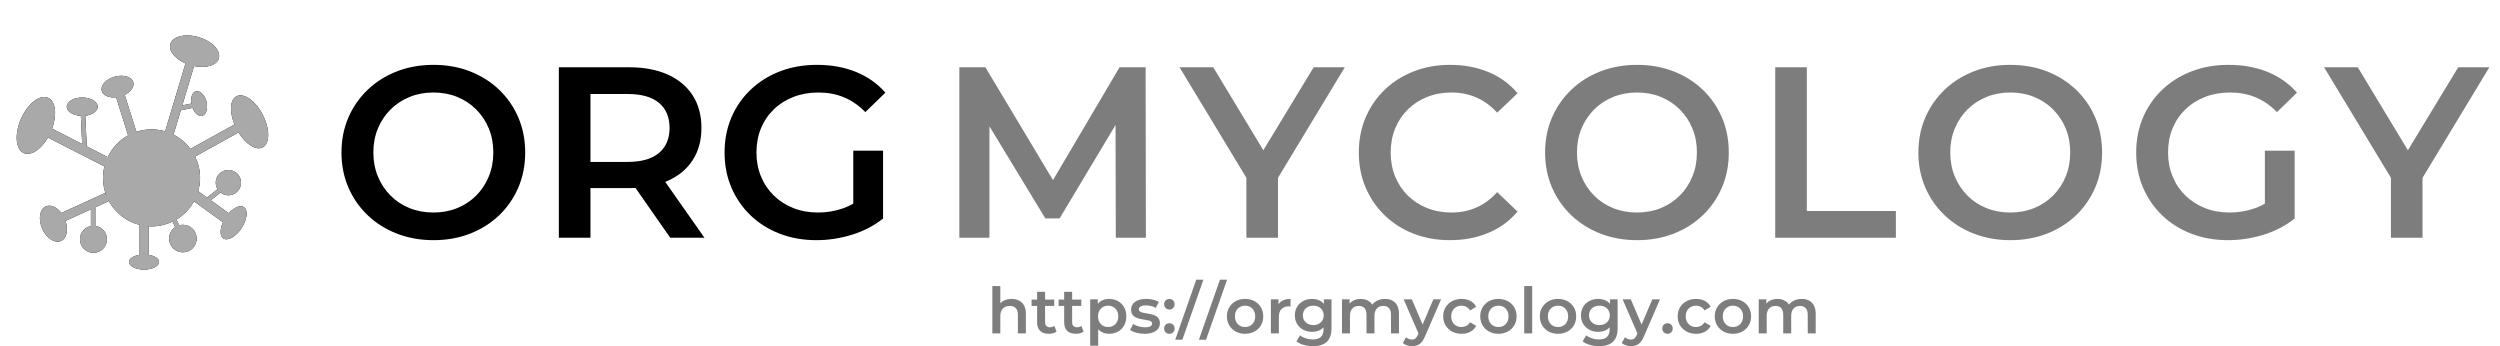 <?xml version="1.0" encoding="utf-8"?>
<svg x="186.071pt" y="19.517pt" width="431.13pt" height="59.698pt" viewBox="186.071 19.517 431.13 59.698" xmlns="http://www.w3.org/2000/svg" xmlns:xlink="http://www.w3.org/1999/xlink">
  <clipPath id="2">
    <use xlink:href="#1"/>
    <path id="1" d="M186.071,21.233 C186.071,21.233,235.906,21.233,235.906,21.233 C235.906,21.233,235.906,71.069,235.906,71.069 C235.906,71.069,186.071,71.069,186.071,71.069 C186.071,71.069,186.071,21.233,186.071,21.233 z"/>
  </clipPath>
  <g id="3" style="clip-path:url(#2);">
    <title>Clipping Group</title>
    <defs>
      <title>Path 1</title>
      <g id="4">
        <defs>
          <path id="5" d="M231.406,39.359 C230.166,36.924,228.135,35.468,226.868,36.112 C225.723,36.692,225.608,38.791,226.508,40.984 C223.974,42.388,221.44,43.792,218.906,45.195 C218.139,44.169,217.146,43.324,215.994,42.738 C216.414,41.336,216.835,39.934,217.255,38.532 C217.925,38.395,218.596,38.259,219.266,38.123 C219.628,39.051,220.319,39.645,220.932,39.491 C221.52,39.343,221.842,38.553,221.76,37.613 C221.77,37.611,221.781,37.609,221.791,37.607 C221.739,37.355,221.687,37.102,221.635,36.85 C221.625,36.852,221.616,36.853,221.606,36.855 C221.275,35.798,220.528,35.092,219.866,35.257 C219.229,35.417,218.904,36.332,219.067,37.373 C218.546,37.48,218.025,37.586,217.504,37.693 C218.182,35.432,218.86,33.172,219.539,30.912 C221.6,31.337,223.442,30.805,223.804,29.593 C224.203,28.257,222.657,26.616,220.35,25.929 C218.045,25.24,215.853,25.763,215.454,27.099 C215.106,28.263,216.239,29.661,218.063,30.455 C216.892,34.359,215.72,38.263,214.549,42.166 C213.804,41.948,213.019,41.826,212.203,41.826 C211.29,41.826,210.414,41.976,209.593,42.246 C208.923,40.122,208.252,37.998,207.582,35.875 C208.633,35.353,209.27,34.483,209.056,33.708 C208.795,32.758,207.366,32.322,205.867,32.735 C204.368,33.147,203.365,34.253,203.626,35.203 C203.846,35.999,204.886,36.426,206.098,36.303 C206.788,38.49,207.478,40.676,208.168,42.863 C206.636,43.708,205.403,45.022,204.65,46.609 C203.444,45.992,202.237,45.375,201.031,44.758 C200.949,42.999,200.866,41.24,200.784,39.482 C202.005,39.334,202.923,38.691,202.923,37.921 C202.923,37.041,201.728,36.328,200.252,36.328 C198.779,36.328,197.584,37.041,197.584,37.921 C197.584,38.75,198.652,39.425,200.011,39.498 C200.087,41.115,200.163,42.733,200.239,44.351 C198.511,43.467,196.783,42.583,195.055,41.699 C195.945,39.264,195.668,36.949,194.35,36.373 C192.931,35.752,190.846,37.383,189.692,40.017 C188.537,42.651,188.751,45.291,190.171,45.914 C191.405,46.455,193.145,45.287,194.337,43.237 C197.583,44.898,200.829,46.559,204.076,48.22 C203.922,48.853,203.833,49.511,203.833,50.192 C203.833,51.343,204.066,52.439,204.485,53.436 C204.388,53.223,204.291,53.011,204.195,52.799 C201.679,53.949,199.163,55.099,196.647,56.249 C195.878,55.24,194.819,54.74,193.986,55.102 C192.911,55.569,192.623,57.286,193.342,58.935 C194.06,60.582,195.514,61.54,196.589,61.071 C197.582,60.639,197.891,59.139,197.367,57.613 C198.827,56.946,200.287,56.279,201.747,55.612 C201.747,56.575,201.747,57.538,201.747,58.501 C200.671,58.705,199.857,59.65,199.857,60.785 C199.857,62.071,200.899,63.113,202.185,63.113 C203.472,63.113,204.514,62.071,204.514,60.785 C204.514,59.648,203.7,58.705,202.623,58.501 C202.623,57.404,202.623,56.308,202.623,55.211 C203.361,54.874,204.098,54.538,204.835,54.201 C204.729,53.968,204.622,53.735,204.516,53.502 C205.534,55.861,207.607,57.65,210.142,58.295 C210.142,60.014,210.142,61.734,210.142,63.454 C209.087,63.621,208.316,64.112,208.316,64.7 C208.316,65.422,209.48,66.01,210.913,66.01 C212.347,66.01,213.509,65.422,213.509,64.7 C213.509,64.112,212.738,63.621,211.683,63.454 C211.683,61.814,211.683,60.174,211.683,58.534 C211.866,58.544,212.036,58.56,212.209,58.56 C213.507,58.56,214.732,58.256,215.83,57.727 C215.978,58.048,216.127,58.37,216.276,58.692 C215.647,59.118,215.234,59.839,215.234,60.656 C215.234,61.968,216.299,63.031,217.609,63.031 C218.921,63.031,219.984,61.968,219.984,60.656 C219.984,59.344,218.921,58.281,217.609,58.281 C217.391,58.281,217.183,58.32,216.98,58.377 C216.824,58.038,216.668,57.699,216.511,57.361 C217.769,56.603,218.814,55.531,219.529,54.244 C221.193,55.445,222.858,56.646,224.522,57.847 C223.971,59.074,223.965,60.228,224.594,60.637 C225.363,61.137,226.773,60.327,227.746,58.832 C228.717,57.337,228.885,55.719,228.116,55.219 C227.485,54.81,226.426,55.289,225.529,56.296 C224.494,55.549,223.459,54.802,222.424,54.055 C222.984,53.609,223.545,53.163,224.106,52.718 C224.477,53.012,224.943,53.197,225.455,53.197 C226.662,53.197,227.637,52.219,227.637,51.014 C227.637,49.809,226.66,48.832,225.455,48.832 C224.25,48.832,223.272,49.809,223.272,51.014 C223.272,51.427,223.393,51.81,223.594,52.139 C222.987,52.622,222.38,53.105,221.773,53.588 C221.265,53.221,220.757,52.855,220.249,52.488 C220.457,51.758,220.574,50.991,220.574,50.195 C220.574,48.873,220.259,47.627,219.712,46.515 C222.208,45.132,224.704,43.748,227.201,42.365 C228.447,44.388,230.214,45.523,231.357,44.941 C232.624,44.296,232.644,41.797,231.406,39.359 z"/>
        </defs>
        <use xlink:href="#5" style="fill:#000000;fill-opacity:1;fill-rule:evenodd;opacity:1;stroke:none;"/>
      </g>
    </defs>
    <use xlink:href="#4"/>
  </g>
  <clipPath id="7">
    <use xlink:href="#6"/>
    <path id="6" d="M186.071,21.233 C186.071,21.233,235.906,21.233,235.906,21.233 C235.906,21.233,235.906,71.069,235.906,71.069 C235.906,71.069,186.071,71.069,186.071,71.069 C186.071,71.069,186.071,21.233,186.071,21.233 z"/>
  </clipPath>
  <g id="8" style="clip-path:url(#7);">
    <defs>
      <g id="9">
        <defs>
          <path id="10" d="M231.406,39.359 C230.166,36.924,228.135,35.468,226.868,36.112 C225.723,36.692,225.608,38.791,226.508,40.984 C223.974,42.388,221.44,43.792,218.906,45.195 C218.139,44.169,217.146,43.324,215.994,42.738 C216.414,41.336,216.835,39.934,217.255,38.532 C217.925,38.395,218.596,38.259,219.266,38.123 C219.628,39.051,220.319,39.645,220.932,39.491 C221.52,39.343,221.842,38.553,221.76,37.613 C221.77,37.611,221.781,37.609,221.791,37.607 C221.739,37.355,221.687,37.102,221.635,36.85 C221.625,36.852,221.616,36.853,221.606,36.855 C221.275,35.798,220.528,35.092,219.866,35.257 C219.229,35.417,218.904,36.332,219.067,37.373 C218.546,37.48,218.025,37.586,217.504,37.693 C218.182,35.432,218.86,33.172,219.539,30.912 C221.6,31.337,223.442,30.805,223.804,29.593 C224.203,28.257,222.657,26.616,220.35,25.929 C218.045,25.24,215.853,25.763,215.454,27.099 C215.106,28.263,216.239,29.661,218.063,30.455 C216.892,34.359,215.72,38.263,214.549,42.166 C213.804,41.948,213.019,41.826,212.203,41.826 C211.29,41.826,210.414,41.976,209.593,42.246 C208.923,40.122,208.252,37.998,207.582,35.875 C208.633,35.353,209.27,34.483,209.056,33.708 C208.795,32.758,207.366,32.322,205.867,32.735 C204.368,33.147,203.365,34.253,203.626,35.203 C203.846,35.999,204.886,36.426,206.098,36.303 C206.788,38.49,207.478,40.676,208.168,42.863 C206.636,43.708,205.403,45.022,204.65,46.609 C203.444,45.992,202.237,45.375,201.031,44.758 C200.949,42.999,200.866,41.24,200.784,39.482 C202.005,39.334,202.923,38.691,202.923,37.921 C202.923,37.041,201.728,36.328,200.252,36.328 C198.779,36.328,197.584,37.041,197.584,37.921 C197.584,38.75,198.652,39.425,200.011,39.498 C200.087,41.115,200.163,42.733,200.239,44.351 C198.511,43.467,196.783,42.583,195.055,41.699 C195.945,39.264,195.668,36.949,194.35,36.373 C192.931,35.752,190.846,37.383,189.692,40.017 C188.537,42.651,188.751,45.291,190.171,45.914 C191.405,46.455,193.145,45.287,194.337,43.237 C197.583,44.898,200.829,46.559,204.076,48.22 C203.922,48.853,203.833,49.511,203.833,50.192 C203.833,51.343,204.066,52.439,204.485,53.436 C204.388,53.223,204.291,53.011,204.195,52.799 C201.679,53.949,199.163,55.099,196.647,56.249 C195.878,55.24,194.819,54.74,193.986,55.102 C192.911,55.569,192.623,57.286,193.342,58.935 C194.06,60.582,195.514,61.54,196.589,61.071 C197.582,60.639,197.891,59.139,197.367,57.613 C198.827,56.946,200.287,56.279,201.747,55.612 C201.747,56.575,201.747,57.538,201.747,58.501 C200.671,58.705,199.857,59.65,199.857,60.785 C199.857,62.071,200.899,63.113,202.185,63.113 C203.472,63.113,204.514,62.071,204.514,60.785 C204.514,59.648,203.7,58.705,202.623,58.501 C202.623,57.404,202.623,56.308,202.623,55.211 C203.361,54.874,204.098,54.538,204.835,54.201 C204.729,53.968,204.622,53.735,204.516,53.502 C205.534,55.861,207.607,57.65,210.142,58.295 C210.142,60.014,210.142,61.734,210.142,63.454 C209.087,63.621,208.316,64.112,208.316,64.7 C208.316,65.422,209.48,66.01,210.913,66.01 C212.347,66.01,213.509,65.422,213.509,64.7 C213.509,64.112,212.738,63.621,211.683,63.454 C211.683,61.814,211.683,60.174,211.683,58.534 C211.866,58.544,212.036,58.56,212.209,58.56 C213.507,58.56,214.732,58.256,215.83,57.727 C215.978,58.048,216.127,58.37,216.276,58.692 C215.647,59.118,215.234,59.839,215.234,60.656 C215.234,61.968,216.299,63.031,217.609,63.031 C218.921,63.031,219.984,61.968,219.984,60.656 C219.984,59.344,218.921,58.281,217.609,58.281 C217.391,58.281,217.183,58.32,216.98,58.377 C216.824,58.038,216.668,57.699,216.511,57.361 C217.769,56.603,218.814,55.531,219.529,54.244 C221.193,55.445,222.858,56.646,224.522,57.847 C223.971,59.074,223.965,60.228,224.594,60.637 C225.363,61.137,226.773,60.327,227.746,58.832 C228.717,57.337,228.885,55.719,228.116,55.219 C227.485,54.81,226.426,55.289,225.529,56.296 C224.494,55.549,223.459,54.802,222.424,54.055 C222.984,53.609,223.545,53.163,224.106,52.718 C224.477,53.012,224.943,53.197,225.455,53.197 C226.662,53.197,227.637,52.219,227.637,51.014 C227.637,49.809,226.66,48.832,225.455,48.832 C224.25,48.832,223.272,49.809,223.272,51.014 C223.272,51.427,223.393,51.81,223.594,52.139 C222.987,52.622,222.38,53.105,221.773,53.588 C221.265,53.221,220.757,52.855,220.249,52.488 C220.457,51.758,220.574,50.991,220.574,50.195 C220.574,48.873,220.259,47.627,219.712,46.515 C222.208,45.132,224.704,43.748,227.201,42.365 C228.447,44.388,230.214,45.523,231.357,44.941 C232.624,44.296,232.644,41.797,231.406,39.359 z"/>
        </defs>
        <use xlink:href="#10" style="fill:#a9a9a9;fill-opacity:1;fill-rule:nonzero;opacity:1;stroke:none;"/>
      </g>
    </defs>
    <use xlink:href="#9"/>
  </g>
  <g id="11">
    <title>Group</title>
    <defs>
      <title>Text</title>
      <g id="12">
        <defs>
          <path id="13" d="M260.829,60.934 C258.55,60.934,256.442,60.556,254.504,59.8 C252.567,59.044,250.886,57.985,249.463,56.623 C248.04,55.261,246.933,53.664,246.144,51.83 C245.355,49.997,244.96,47.992,244.96,45.815 C244.96,43.638,245.355,41.634,246.144,39.803 C246.933,37.972,248.041,36.374,249.468,35.008 C250.894,33.642,252.572,32.583,254.501,31.83 C256.43,31.078,258.536,30.701,260.819,30.701 C263.105,30.701,265.208,31.076,267.129,31.824 C269.049,32.572,270.72,33.625,272.141,34.983 C273.562,36.341,274.667,37.94,275.457,39.779 C276.246,41.618,276.641,43.632,276.641,45.819 C276.641,48.006,276.246,50.019,275.457,51.858 C274.667,53.697,273.562,55.296,272.141,56.653 C270.72,58.011,269.049,59.063,267.129,59.811 C265.208,60.559,263.108,60.934,260.829,60.934 z M260.818,56.166 C262.303,56.166,263.671,55.911,264.922,55.401 C266.173,54.891,267.263,54.17,268.192,53.239 C269.122,52.307,269.846,51.212,270.365,49.954 C270.883,48.695,271.143,47.313,271.143,45.806 C271.143,44.3,270.885,42.922,270.368,41.673 C269.852,40.424,269.129,39.333,268.199,38.401 C267.268,37.468,266.177,36.747,264.925,36.236 C263.672,35.725,262.304,35.469,260.819,35.469 C259.334,35.469,257.962,35.725,256.704,36.237 C255.446,36.748,254.35,37.471,253.415,38.405 C252.48,39.339,251.754,40.432,251.235,41.683 C250.717,42.934,250.458,44.308,250.458,45.806 C250.458,47.303,250.717,48.681,251.234,49.939 C251.751,51.198,252.476,52.297,253.409,53.237 C254.342,54.176,255.439,54.899,256.699,55.406 C257.96,55.913,259.333,56.166,260.818,56.166 z M282.447,60.517 C282.447,60.517,282.447,31.117,282.447,31.117 C282.447,31.117,294.516,31.117,294.516,31.117 C297.114,31.117,299.347,31.535,301.215,32.37 C303.083,33.205,304.52,34.407,305.527,35.975 C306.533,37.544,307.036,39.414,307.036,41.584 C307.036,43.73,306.533,45.579,305.527,47.132 C304.52,48.685,303.083,49.877,301.215,50.708 C299.347,51.54,297.114,51.955,294.516,51.955 C294.516,51.955,285.462,51.955,285.462,51.955 C285.462,51.955,287.897,49.49,287.897,49.49 C287.897,49.49,287.897,60.517,287.897,60.517 C287.897,60.517,282.447,60.517,282.447,60.517 z M301.654,60.517 C301.654,60.517,294.211,49.844,294.211,49.844 C294.211,49.844,300.066,49.844,300.066,49.844 C300.066,49.844,307.557,60.517,307.557,60.517 C307.557,60.517,301.654,60.517,301.654,60.517 z M287.897,50.071 C287.897,50.071,285.462,47.441,285.462,47.441 C285.462,47.441,294.289,47.441,294.289,47.441 C296.684,47.441,298.492,46.926,299.711,45.896 C300.93,44.865,301.539,43.428,301.539,41.584 C301.539,39.715,300.93,38.272,299.711,37.254 C298.492,36.236,296.684,35.726,294.289,35.726 C294.289,35.726,285.462,35.726,285.462,35.726 C285.462,35.726,287.897,33.061,287.897,33.061 C287.897,33.061,287.897,50.071,287.897,50.071 z M326.862,60.934 C324.58,60.934,322.474,60.563,320.545,59.821 C318.616,59.079,316.941,58.028,315.52,56.668 C314.098,55.308,312.994,53.709,312.206,51.869 C311.419,50.03,311.025,48.012,311.025,45.818 C311.025,43.623,311.419,41.605,312.206,39.766 C312.994,37.926,314.105,36.327,315.541,34.967 C316.976,33.607,318.66,32.556,320.592,31.814 C322.525,31.072,324.648,30.701,326.962,30.701 C329.436,30.701,331.673,31.106,333.674,31.916 C335.676,32.725,337.37,33.918,338.757,35.494 C338.757,35.494,335.303,38.849,335.303,38.849 C334.16,37.688,332.921,36.834,331.587,36.288 C330.253,35.742,328.794,35.469,327.21,35.469 C325.655,35.469,324.223,35.722,322.914,36.229 C321.605,36.736,320.473,37.451,319.515,38.375 C318.558,39.3,317.82,40.392,317.301,41.654 C316.782,42.916,316.523,44.304,316.523,45.818 C316.523,47.3,316.782,48.673,317.301,49.936 C317.82,51.2,318.558,52.3,319.515,53.236 C320.473,54.172,321.598,54.895,322.89,55.403 C324.183,55.912,325.605,56.166,327.157,56.166 C328.619,56.166,330.027,55.934,331.384,55.471 C332.74,55.008,334.033,54.229,335.261,53.134 C335.261,53.134,338.356,57.196,338.356,57.196 C336.832,58.424,335.056,59.354,333.028,59.986 C331,60.618,328.945,60.934,326.862,60.934 z M333.219,56.484 C333.219,56.484,333.219,45.495,333.219,45.495 C333.219,45.495,338.356,45.495,338.356,45.495 C338.356,45.495,338.356,57.196,338.356,57.196 C338.356,57.196,333.219,56.484,333.219,56.484 z"/>
        </defs>
        <use xlink:href="#13" style="fill:#000000;fill-opacity:1;fill-rule:nonzero;opacity:1;stroke:none;"/>
      </g>
    </defs>
    <use xlink:href="#12"/>
    <defs>
      <title>Text</title>
      <g id="14">
        <defs>
          <path id="15" d="M351.511,60.517 C351.511,60.517,351.511,31.117,351.511,31.117 C351.511,31.117,356.002,31.117,356.002,31.117 C356.002,31.117,368.859,52.579,368.859,52.579 C368.859,52.579,366.477,52.579,366.477,52.579 C366.477,52.579,379.144,31.117,379.144,31.117 C379.144,31.117,383.635,31.117,383.635,31.117 C383.635,31.117,383.683,60.517,383.683,60.517 C383.683,60.517,378.492,60.517,378.492,60.517 C378.492,60.517,378.445,39.24,378.445,39.24 C378.445,39.24,379.544,39.24,379.544,39.24 C379.544,39.24,368.806,57.176,368.806,57.176 C368.806,57.176,366.34,57.176,366.34,57.176 C366.34,57.176,355.449,39.24,355.449,39.24 C355.449,39.24,356.701,39.24,356.701,39.24 C356.701,39.24,356.701,60.517,356.701,60.517 C356.701,60.517,351.511,60.517,351.511,60.517 z M401.01,60.517 C401.01,60.517,401.01,48.903,401.01,48.903 C401.01,48.903,402.254,52.229,402.254,52.229 C402.254,52.229,389.483,31.117,389.483,31.117 C389.483,31.117,395.296,31.117,395.296,31.117 C395.296,31.117,405.57,48.13,405.57,48.13 C405.57,48.13,402.296,48.13,402.296,48.13 C402.296,48.13,412.617,31.117,412.617,31.117 C412.617,31.117,417.987,31.117,417.987,31.117 C417.987,31.117,405.227,52.229,405.227,52.229 C405.227,52.229,406.461,48.903,406.461,48.903 C406.461,48.903,406.461,60.517,406.461,60.517 C406.461,60.517,401.01,60.517,401.01,60.517 z M436.122,60.934 C433.868,60.934,431.782,60.563,429.866,59.821 C427.949,59.079,426.286,58.028,424.877,56.668 C423.468,55.308,422.37,53.709,421.582,51.869 C420.794,50.03,420.401,48.012,420.401,45.818 C420.401,43.623,420.794,41.605,421.582,39.766 C422.37,37.926,423.474,36.327,424.896,34.967 C426.317,33.607,427.986,32.556,429.902,31.814 C431.819,31.072,433.905,30.701,436.159,30.701 C438.556,30.701,440.751,31.114,442.746,31.939 C444.74,32.764,446.416,33.983,447.775,35.594 C447.775,35.594,444.259,38.949,444.259,38.949 C443.196,37.784,442.005,36.913,440.687,36.335 C439.369,35.758,437.942,35.469,436.407,35.469 C434.883,35.469,433.482,35.722,432.203,36.229 C430.924,36.736,429.813,37.451,428.87,38.375 C427.927,39.3,427.196,40.393,426.677,41.657 C426.158,42.92,425.899,44.307,425.899,45.818 C425.899,47.328,426.158,48.715,426.677,49.978 C427.196,51.242,427.927,52.336,428.87,53.26 C429.813,54.184,430.924,54.899,432.203,55.406 C433.482,55.913,434.883,56.166,436.407,56.166 C437.942,56.166,439.369,55.877,440.687,55.3 C442.005,54.722,443.196,53.839,444.259,52.649 C444.259,52.649,447.775,56.005,447.775,56.005 C446.416,57.612,444.74,58.836,442.746,59.675 C440.751,60.514,438.543,60.934,436.122,60.934 z M468.393,60.934 C466.114,60.934,464.006,60.556,462.068,59.8 C460.131,59.044,458.45,57.985,457.027,56.623 C455.604,55.261,454.497,53.664,453.708,51.83 C452.918,49.997,452.524,47.992,452.524,45.815 C452.524,43.638,452.918,41.634,453.708,39.803 C454.497,37.972,455.605,36.374,457.031,35.008 C458.458,33.642,460.135,32.583,462.065,31.83 C463.994,31.078,466.1,30.701,468.383,30.701 C470.669,30.701,472.772,31.076,474.692,31.824 C476.613,32.572,478.284,33.625,479.705,34.983 C481.126,36.341,482.231,37.94,483.021,39.779 C483.81,41.618,484.205,43.632,484.205,45.819 C484.205,48.006,483.81,50.019,483.021,51.858 C482.231,53.697,481.126,55.296,479.705,56.653 C478.284,58.011,476.613,59.063,474.692,59.811 C472.772,60.559,470.672,60.934,468.393,60.934 z M468.382,56.166 C469.867,56.166,471.235,55.911,472.486,55.401 C473.737,54.891,474.827,54.17,475.756,53.239 C476.686,52.307,477.41,51.212,477.928,49.954 C478.447,48.695,478.707,47.313,478.707,45.806 C478.707,44.3,478.449,42.922,477.932,41.673 C477.416,40.424,476.693,39.333,475.762,38.401 C474.832,37.468,473.741,36.747,472.488,36.236 C471.236,35.725,469.867,35.469,468.383,35.469 C466.898,35.469,465.526,35.725,464.268,36.237 C463.01,36.748,461.914,37.471,460.979,38.405 C460.044,39.339,459.318,40.432,458.799,41.683 C458.281,42.934,458.022,44.308,458.022,45.806 C458.022,47.303,458.28,48.681,458.798,49.939 C459.315,51.198,460.04,52.297,460.973,53.237 C461.906,54.176,463.002,54.899,464.263,55.406 C465.524,55.913,466.897,56.166,468.382,56.166 z M492.211,60.517 C492.211,60.517,492.211,31.117,492.211,31.117 C492.211,31.117,497.661,31.117,497.661,31.117 C497.661,31.117,497.661,55.903,497.661,55.903 C497.661,55.903,513.018,55.903,513.018,55.903 C513.018,55.903,513.018,60.517,513.018,60.517 C513.018,60.517,492.211,60.517,492.211,60.517 z M532.769,60.934 C530.491,60.934,528.382,60.556,526.445,59.8 C524.507,59.044,522.826,57.985,521.403,56.623 C519.98,55.261,518.874,53.664,518.084,51.83 C517.295,49.997,516.9,47.992,516.9,45.815 C516.9,43.638,517.295,41.634,518.084,39.803 C518.874,37.972,519.982,36.374,521.408,35.008 C522.834,33.642,524.512,32.583,526.441,31.83 C528.37,31.078,530.476,30.701,532.759,30.701 C535.045,30.701,537.148,31.076,539.069,31.824 C540.99,32.572,542.66,33.625,544.081,34.983 C545.502,36.341,546.607,37.94,547.397,39.779 C548.186,41.618,548.581,43.632,548.581,45.819 C548.581,48.006,548.186,50.019,547.397,51.858 C546.607,53.697,545.502,55.296,544.081,56.653 C542.66,58.011,540.99,59.063,539.069,59.811 C537.148,60.559,535.048,60.934,532.769,60.934 z M532.758,56.166 C534.243,56.166,535.611,55.911,536.862,55.401 C538.113,54.891,539.203,54.17,540.133,53.239 C541.062,52.307,541.786,51.212,542.305,49.954 C542.824,48.695,543.083,47.313,543.083,45.806 C543.083,44.3,542.825,42.922,542.309,41.673 C541.792,40.424,541.069,39.333,540.139,38.401 C539.208,37.468,538.117,36.747,536.865,36.236 C535.612,35.725,534.244,35.469,532.759,35.469 C531.274,35.469,529.903,35.725,528.645,36.237 C527.387,36.748,526.29,37.471,525.356,38.405 C524.421,39.339,523.694,40.432,523.176,41.683 C522.657,42.934,522.398,44.308,522.398,45.806 C522.398,47.303,522.657,48.681,523.174,49.939 C523.691,51.198,524.417,52.297,525.349,53.237 C526.282,54.176,527.379,54.899,528.64,55.406 C529.901,55.913,531.273,56.166,532.758,56.166 z M570.297,60.934 C568.015,60.934,565.909,60.563,563.98,59.821 C562.051,59.079,560.376,58.028,558.955,56.668 C557.534,55.308,556.429,53.709,555.642,51.869 C554.854,50.03,554.46,48.012,554.46,45.818 C554.46,43.623,554.854,41.605,555.642,39.766 C556.429,37.926,557.541,36.327,558.976,34.967 C560.411,33.607,562.095,32.556,564.028,31.814 C565.96,31.072,568.083,30.701,570.398,30.701 C572.871,30.701,575.108,31.106,577.11,31.916 C579.111,32.725,580.805,33.918,582.192,35.494 C582.192,35.494,578.739,38.849,578.739,38.849 C577.596,37.688,576.357,36.834,575.023,36.288 C573.689,35.742,572.229,35.469,570.645,35.469 C569.09,35.469,567.658,35.722,566.35,36.229 C565.041,36.736,563.908,37.451,562.951,38.375 C561.993,39.3,561.255,40.392,560.736,41.654 C560.218,42.916,559.958,44.304,559.958,45.818 C559.958,47.3,560.218,48.673,560.736,49.936 C561.255,51.2,561.993,52.3,562.951,53.236 C563.908,54.172,565.033,54.895,566.326,55.403 C567.619,55.912,569.041,56.166,570.593,56.166 C572.054,56.166,573.463,55.934,574.819,55.471 C576.176,55.008,577.468,54.229,578.697,53.134 C578.697,53.134,581.791,57.196,581.791,57.196 C580.267,58.424,578.491,59.354,576.464,59.986 C574.436,60.618,572.38,60.934,570.297,60.934 z M576.654,56.484 C576.654,56.484,576.654,45.495,576.654,45.495 C576.654,45.495,581.791,45.495,581.791,45.495 C581.791,45.495,581.791,57.196,581.791,57.196 C581.791,57.196,576.654,56.484,576.654,56.484 z M598.389,60.517 C598.389,60.517,598.389,48.903,598.389,48.903 C598.389,48.903,599.633,52.229,599.633,52.229 C599.633,52.229,586.862,31.117,586.862,31.117 C586.862,31.117,592.676,31.117,592.676,31.117 C592.676,31.117,602.949,48.13,602.949,48.13 C602.949,48.13,599.675,48.13,599.675,48.13 C599.675,48.13,609.996,31.117,609.996,31.117 C609.996,31.117,615.366,31.117,615.366,31.117 C615.366,31.117,602.606,52.229,602.606,52.229 C602.606,52.229,603.84,48.903,603.84,48.903 C603.84,48.903,603.84,60.517,603.84,60.517 C603.84,60.517,598.389,60.517,598.389,60.517 z"/>
        </defs>
        <use xlink:href="#15" style="fill:#000000;fill-opacity:0.509;fill-rule:nonzero;opacity:1;stroke:none;"/>
      </g>
    </defs>
    <use xlink:href="#14"/>
  </g>
  <defs>
    <title>Text</title>
    <g id="16">
      <defs>
        <path id="17" d="M360.531,71.065 C361.006,71.065,361.427,71.157,361.794,71.34 C362.162,71.524,362.452,71.806,362.666,72.186 C362.879,72.566,362.985,73.052,362.985,73.645 C362.985,73.645,362.985,77.01,362.985,77.01 C362.985,77.01,361.61,77.01,361.61,77.01 C361.61,77.01,361.61,73.825,361.61,73.825 C361.61,73.304,361.488,72.915,361.245,72.659 C361.001,72.402,360.657,72.274,360.212,72.274 C359.891,72.274,359.605,72.339,359.357,72.47 C359.109,72.602,358.917,72.797,358.781,73.056 C358.646,73.315,358.578,73.643,358.578,74.039 C358.578,74.039,358.578,77.01,358.578,77.01 C358.578,77.01,357.203,77.01,357.203,77.01 C357.203,77.01,357.203,68.848,357.203,68.848 C357.203,68.848,358.578,68.848,358.578,68.848 C358.578,68.848,358.578,72.724,358.578,72.724 C358.578,72.724,358.281,72.237,358.281,72.237 C358.484,71.859,358.782,71.569,359.175,71.367 C359.568,71.166,360.02,71.065,360.531,71.065 z M366.948,77.081 C366.305,77.081,365.806,76.915,365.453,76.582 C365.099,76.25,364.923,75.759,364.923,75.109 C364.923,75.109,364.923,69.841,364.923,69.841 C364.923,69.841,366.298,69.841,366.298,69.841 C366.298,69.841,366.298,75.077,366.298,75.077 C366.298,75.356,366.369,75.573,366.513,75.726 C366.657,75.88,366.859,75.957,367.121,75.957 C367.423,75.957,367.677,75.876,367.883,75.716 C367.883,75.716,368.276,76.695,368.276,76.695 C368.111,76.825,367.91,76.921,367.675,76.985 C367.439,77.049,367.197,77.081,366.948,77.081 z M363.963,72.276 C363.963,72.276,363.963,71.179,363.963,71.179 C363.963,71.179,367.874,71.179,367.874,71.179 C367.874,71.179,367.874,72.276,367.874,72.276 C367.874,72.276,363.963,72.276,363.963,72.276 z M371.615,77.081 C370.972,77.081,370.473,76.915,370.12,76.582 C369.767,76.25,369.59,75.759,369.59,75.109 C369.59,75.109,369.59,69.841,369.59,69.841 C369.59,69.841,370.965,69.841,370.965,69.841 C370.965,69.841,370.965,75.077,370.965,75.077 C370.965,75.356,371.037,75.573,371.18,75.726 C371.324,75.88,371.527,75.957,371.788,75.957 C372.09,75.957,372.344,75.876,372.55,75.716 C372.55,75.716,372.943,76.695,372.943,76.695 C372.778,76.825,372.578,76.921,372.342,76.985 C372.106,77.049,371.864,77.081,371.615,77.081 z M368.631,72.276 C368.631,72.276,368.631,71.179,368.631,71.179 C368.631,71.179,372.542,71.179,372.542,71.179 C372.542,71.179,372.542,72.276,372.542,72.276 C372.542,72.276,368.631,72.276,368.631,72.276 z M377.336,77.081 C376.854,77.081,376.417,76.973,376.025,76.755 C375.633,76.538,375.322,76.207,375.094,75.761 C374.866,75.316,374.751,74.753,374.751,74.074 C374.751,73.386,374.862,72.821,375.082,72.379 C375.303,71.936,375.609,71.607,376,71.39 C376.392,71.173,376.837,71.065,377.336,71.065 C377.909,71.065,378.419,71.19,378.865,71.439 C379.311,71.689,379.663,72.039,379.921,72.489 C380.179,72.938,380.307,73.467,380.307,74.074 C380.307,74.681,380.179,75.209,379.921,75.659 C379.663,76.109,379.311,76.458,378.865,76.707 C378.419,76.957,377.909,77.081,377.336,77.081 z M374.078,79.144 C374.078,79.144,374.078,71.136,374.078,71.136 C374.078,71.136,375.389,71.136,375.389,71.136 C375.389,71.136,375.389,72.525,375.389,72.525 C375.389,72.525,375.343,74.083,375.343,74.083 C375.343,74.083,375.453,75.642,375.453,75.642 C375.453,75.642,375.453,79.144,375.453,79.144 C375.453,79.144,374.078,79.144,374.078,79.144 z M377.173,75.912 C377.503,75.912,377.799,75.837,378.061,75.689 C378.323,75.54,378.531,75.326,378.686,75.048 C378.841,74.77,378.918,74.445,378.918,74.074 C378.918,73.695,378.841,73.368,378.686,73.093 C378.531,72.818,378.323,72.606,378.061,72.458 C377.799,72.309,377.503,72.234,377.173,72.234 C376.843,72.234,376.547,72.309,376.286,72.458 C376.024,72.606,375.816,72.818,375.661,73.093 C375.506,73.368,375.428,73.695,375.428,74.074 C375.428,74.445,375.506,74.77,375.661,75.048 C375.816,75.326,376.024,75.54,376.286,75.689 C376.547,75.837,376.843,75.912,377.173,75.912 z M383.442,77.081 C382.948,77.081,382.476,77.018,382.025,76.892 C381.574,76.766,381.217,76.612,380.954,76.43 C380.954,76.43,381.483,75.385,381.483,75.385 C381.743,75.553,382.057,75.692,382.425,75.8 C382.793,75.908,383.16,75.962,383.526,75.962 C383.961,75.962,384.275,75.905,384.467,75.789 C384.66,75.674,384.756,75.515,384.756,75.312 C384.756,75.154,384.69,75.032,384.559,74.947 C384.428,74.862,384.255,74.797,384.04,74.753 C383.825,74.709,383.589,74.669,383.33,74.632 C383.072,74.596,382.813,74.547,382.554,74.484 C382.295,74.421,382.058,74.33,381.843,74.211 C381.629,74.092,381.456,73.928,381.325,73.72 C381.194,73.513,381.128,73.24,381.128,72.901 C381.128,72.533,381.234,72.211,381.446,71.934 C381.658,71.658,381.956,71.445,382.341,71.293 C382.726,71.141,383.182,71.065,383.71,71.065 C384.105,71.065,384.505,71.11,384.91,71.2 C385.315,71.29,385.65,71.417,385.914,71.579 C385.914,71.579,385.385,72.624,385.385,72.624 C385.109,72.455,384.829,72.34,384.545,72.278 C384.26,72.215,383.98,72.184,383.705,72.184 C383.287,72.184,382.977,72.245,382.774,72.368 C382.571,72.49,382.469,72.649,382.469,72.844 C382.469,73.015,382.535,73.144,382.666,73.233 C382.797,73.322,382.97,73.391,383.185,73.442 C383.4,73.493,383.636,73.537,383.895,73.573 C384.153,73.609,384.412,73.659,384.67,73.722 C384.929,73.785,385.165,73.875,385.38,73.991 C385.595,74.107,385.768,74.267,385.899,74.472 C386.03,74.676,386.096,74.944,386.096,75.276 C386.096,75.642,385.988,75.96,385.774,76.23 C385.559,76.5,385.254,76.71,384.859,76.858 C384.465,77.007,383.992,77.081,383.442,77.081 z M387.731,72.896 C387.482,72.896,387.269,72.81,387.093,72.637 C386.917,72.465,386.829,72.247,386.829,71.983 C386.829,71.704,386.917,71.482,387.093,71.317 C387.269,71.152,387.482,71.07,387.731,71.07 C387.981,71.07,388.193,71.152,388.369,71.317 C388.545,71.482,388.633,71.704,388.633,71.983 C388.633,72.247,388.545,72.465,388.369,72.637 C388.193,72.81,387.981,72.896,387.731,72.896 z M387.731,77.087 C387.482,77.087,387.269,77.001,387.093,76.828 C386.917,76.656,386.829,76.438,386.829,76.174 C386.829,75.895,386.917,75.673,387.093,75.508 C387.269,75.343,387.482,75.261,387.731,75.261 C387.981,75.261,388.193,75.343,388.369,75.508 C388.545,75.673,388.633,75.895,388.633,76.174 C388.633,76.438,388.545,76.656,388.369,76.828 C388.193,77.001,387.981,77.087,387.731,77.087 z M388.738,78.11 C388.738,78.11,392.368,67.748,392.368,67.748 C392.368,67.748,393.601,67.748,393.601,67.748 C393.601,67.748,389.971,78.11,389.971,78.11 C389.971,78.11,388.738,78.11,388.738,78.11 z M392.821,78.11 C392.821,78.11,396.451,67.748,396.451,67.748 C396.451,67.748,397.684,67.748,397.684,67.748 C397.684,67.748,394.054,78.11,394.054,78.11 C394.054,78.11,392.821,78.11,392.821,78.11 z M400.786,77.081 C400.184,77.081,399.647,76.952,399.175,76.694 C398.704,76.436,398.332,76.08,398.06,75.625 C397.788,75.171,397.652,74.653,397.652,74.071 C397.652,73.482,397.789,72.963,398.062,72.512 C398.335,72.062,398.706,71.708,399.175,71.451 C399.644,71.193,400.181,71.065,400.786,71.065 C401.392,71.065,401.931,71.193,402.404,71.45 C402.877,71.707,403.248,72.06,403.517,72.51 C403.786,72.96,403.92,73.48,403.92,74.071 C403.92,74.655,403.786,75.174,403.518,75.627 C403.25,76.08,402.878,76.436,402.403,76.694 C401.927,76.952,401.389,77.081,400.786,77.081 z M400.786,75.912 C401.123,75.912,401.422,75.837,401.684,75.689 C401.945,75.54,402.152,75.326,402.304,75.048 C402.456,74.769,402.531,74.444,402.531,74.071 C402.531,73.693,402.456,73.367,402.304,73.092 C402.152,72.818,401.945,72.606,401.684,72.458 C401.422,72.309,401.125,72.234,400.791,72.234 C400.458,72.234,400.16,72.309,399.899,72.458 C399.637,72.606,399.429,72.818,399.274,73.092 C399.119,73.367,399.041,73.693,399.041,74.071 C399.041,74.444,399.119,74.769,399.274,75.048 C399.429,75.326,399.637,75.54,399.898,75.689 C400.159,75.837,400.455,75.912,400.786,75.912 z M405.238,77.01 C405.238,77.01,405.238,71.136,405.238,71.136 C405.238,71.136,406.549,71.136,406.549,71.136 C406.549,71.136,406.549,72.75,406.549,72.75 C406.549,72.75,406.394,72.281,406.394,72.281 C406.565,71.882,406.84,71.579,407.221,71.374 C407.602,71.168,408.072,71.065,408.63,71.065 C408.63,71.065,408.63,72.374,408.63,72.374 C408.571,72.366,408.517,72.359,408.468,72.355 C408.419,72.351,408.369,72.349,408.32,72.349 C407.799,72.349,407.384,72.501,407.076,72.803 C406.767,73.106,406.613,73.56,406.613,74.164 C406.613,74.164,406.613,77.01,406.613,77.01 C406.613,77.01,405.238,77.01,405.238,77.01 z M412.517,79.215 C411.974,79.215,411.445,79.145,410.931,79.004 C410.417,78.864,409.992,78.656,409.656,78.381 C409.656,78.381,410.272,77.348,410.272,77.348 C410.532,77.563,410.858,77.735,411.25,77.864 C411.641,77.993,412.04,78.057,412.446,78.057 C413.093,78.057,413.567,77.909,413.867,77.613 C414.166,77.317,414.316,76.871,414.316,76.276 C414.316,76.276,414.316,75.224,414.316,75.224 C414.316,75.224,414.426,73.9,414.426,73.9 C414.426,73.9,414.38,72.567,414.38,72.567 C414.38,72.567,414.38,71.136,414.38,71.136 C414.38,71.136,415.691,71.136,415.691,71.136 C415.691,71.136,415.691,76.117,415.691,76.117 C415.691,77.181,415.42,77.963,414.877,78.464 C414.333,78.965,413.547,79.215,412.517,79.215 z M412.349,76.747 C411.785,76.747,411.279,76.628,410.829,76.389 C410.38,76.151,410.024,75.819,409.762,75.392 C409.501,74.966,409.37,74.469,409.37,73.9 C409.37,73.332,409.501,72.834,409.762,72.408 C410.024,71.982,410.38,71.651,410.829,71.417 C411.279,71.182,411.785,71.065,412.349,71.065 C412.844,71.065,413.29,71.164,413.688,71.363 C414.085,71.562,414.403,71.871,414.641,72.291 C414.879,72.71,414.998,73.247,414.998,73.9 C414.998,74.554,414.879,75.09,414.641,75.51 C414.403,75.929,414.085,76.24,413.688,76.443 C413.29,76.645,412.844,76.747,412.349,76.747 z M412.549,75.577 C412.9,75.577,413.21,75.506,413.479,75.365 C413.748,75.224,413.959,75.027,414.11,74.775 C414.262,74.523,414.338,74.231,414.338,73.9 C414.338,73.568,414.262,73.276,414.11,73.025 C413.959,72.773,413.748,72.579,413.479,72.441 C413.21,72.303,412.9,72.234,412.549,72.234 C412.205,72.234,411.897,72.303,411.624,72.441 C411.352,72.579,411.139,72.773,410.987,73.025 C410.835,73.276,410.758,73.568,410.758,73.9 C410.758,74.231,410.835,74.523,410.987,74.775 C411.139,75.027,411.352,75.224,411.624,75.365 C411.897,75.506,412.205,75.577,412.549,75.577 z M424.909,71.065 C425.382,71.065,425.801,71.157,426.164,71.34 C426.527,71.524,426.811,71.806,427.017,72.186 C427.223,72.566,427.326,73.052,427.326,73.645 C427.326,73.645,427.326,77.01,427.326,77.01 C427.326,77.01,425.951,77.01,425.951,77.01 C425.951,77.01,425.951,73.825,425.951,73.825 C425.951,73.304,425.836,72.915,425.606,72.659 C425.376,72.402,425.05,72.274,424.628,72.274 C424.329,72.274,424.062,72.339,423.83,72.47 C423.598,72.6,423.418,72.794,423.291,73.051 C423.164,73.308,423.1,73.632,423.1,74.025 C423.1,74.025,423.1,77.01,423.1,77.01 C423.1,77.01,421.725,77.01,421.725,77.01 C421.725,77.01,421.725,73.825,421.725,73.825 C421.725,73.304,421.611,72.915,421.382,72.659 C421.153,72.402,420.826,72.274,420.403,72.274 C420.103,72.274,419.837,72.339,419.605,72.47 C419.373,72.6,419.193,72.794,419.066,73.051 C418.939,73.308,418.875,73.632,418.875,74.025 C418.875,74.025,418.875,77.01,418.875,77.01 C418.875,77.01,417.5,77.01,417.5,77.01 C417.5,77.01,417.5,71.136,417.5,71.136 C417.5,71.136,418.811,71.136,418.811,71.136 C418.811,71.136,418.811,72.701,418.811,72.701 C418.811,72.701,418.577,72.236,418.577,72.236 C418.772,71.858,419.059,71.568,419.437,71.367 C419.815,71.165,420.248,71.065,420.737,71.065 C421.284,71.065,421.761,71.201,422.168,71.472 C422.575,71.744,422.845,72.158,422.978,72.714 C422.978,72.714,422.439,72.526,422.439,72.526 C422.627,72.084,422.942,71.731,423.383,71.464 C423.823,71.198,424.332,71.065,424.909,71.065 z M429.57,79.215 C429.279,79.215,428.991,79.169,428.708,79.076 C428.424,78.984,428.186,78.851,427.994,78.676 C427.994,78.676,428.541,77.671,428.541,77.671 C428.678,77.798,428.835,77.897,429.012,77.969 C429.189,78.04,429.37,78.076,429.555,78.076 C429.8,78.076,430.001,78.014,430.157,77.89 C430.312,77.767,430.455,77.556,430.586,77.258 C430.586,77.258,430.925,76.495,430.925,76.495 C430.925,76.495,431.044,76.33,431.044,76.33 C431.044,76.33,433.256,71.136,433.256,71.136 C433.256,71.136,434.585,71.136,434.585,71.136 C434.585,71.136,431.833,77.485,431.833,77.485 C431.651,77.927,431.447,78.274,431.222,78.528 C430.996,78.782,430.746,78.96,430.474,79.062 C430.201,79.164,429.9,79.215,429.57,79.215 z M430.776,77.218 C430.776,77.218,428.129,71.136,428.129,71.136 C428.129,71.136,429.551,71.136,429.551,71.136 C429.551,71.136,431.709,76.206,431.709,76.206 C431.709,76.206,430.776,77.218,430.776,77.218 z M438.128,77.081 C437.515,77.081,436.968,76.953,436.487,76.695 C436.006,76.438,435.629,76.082,435.357,75.628 C435.085,75.174,434.948,74.656,434.948,74.072 C434.948,73.483,435.085,72.963,435.357,72.513 C435.629,72.063,436.006,71.709,436.487,71.451 C436.968,71.194,437.515,71.065,438.128,71.065 C438.702,71.065,439.207,71.181,439.645,71.413 C440.083,71.646,440.413,71.986,440.637,72.435 C440.637,72.435,439.583,73.055,439.583,73.055 C439.408,72.777,439.193,72.57,438.94,72.436 C438.687,72.302,438.413,72.234,438.117,72.234 C437.78,72.234,437.477,72.309,437.208,72.458 C436.939,72.606,436.726,72.818,436.571,73.092 C436.415,73.367,436.337,73.694,436.337,74.072 C436.337,74.451,436.415,74.778,436.571,75.053 C436.726,75.328,436.939,75.54,437.208,75.689 C437.477,75.837,437.78,75.912,438.117,75.912 C438.413,75.912,438.687,75.846,438.94,75.715 C439.193,75.584,439.408,75.376,439.583,75.091 C439.583,75.091,440.637,75.711,440.637,75.711 C440.413,76.154,440.083,76.493,439.645,76.728 C439.207,76.964,438.702,77.081,438.128,77.081 z M444.474,77.081 C443.871,77.081,443.334,76.952,442.863,76.694 C442.391,76.436,442.02,76.08,441.748,75.625 C441.476,75.171,441.34,74.653,441.34,74.071 C441.34,73.482,441.476,72.963,441.75,72.512 C442.023,72.062,442.394,71.708,442.863,71.451 C443.331,71.193,443.869,71.065,444.474,71.065 C445.079,71.065,445.619,71.193,446.091,71.45 C446.564,71.707,446.935,72.06,447.204,72.51 C447.473,72.96,447.608,73.48,447.608,74.071 C447.608,74.655,447.474,75.174,447.206,75.627 C446.937,76.08,446.566,76.436,446.09,76.694 C445.615,76.952,445.076,77.081,444.474,77.081 z M444.474,75.912 C444.811,75.912,445.11,75.837,445.371,75.689 C445.633,75.54,445.84,75.326,445.991,75.048 C446.143,74.769,446.219,74.444,446.219,74.071 C446.219,73.693,446.143,73.367,445.991,73.092 C445.84,72.818,445.633,72.606,445.371,72.458 C445.11,72.309,444.812,72.234,444.479,72.234 C444.145,72.234,443.848,72.309,443.586,72.458 C443.325,72.606,443.116,72.818,442.961,73.092 C442.806,73.367,442.729,73.693,442.729,74.071 C442.729,74.444,442.806,74.769,442.961,75.048 C443.116,75.326,443.324,75.54,443.586,75.689 C443.847,75.837,444.143,75.912,444.474,75.912 z M448.925,77.01 C448.925,77.01,448.925,68.848,448.925,68.848 C448.925,68.848,450.3,68.848,450.3,68.848 C450.3,68.848,450.3,77.01,450.3,77.01 C450.3,77.01,448.925,77.01,448.925,77.01 z M454.752,77.081 C454.149,77.081,453.612,76.952,453.141,76.694 C452.669,76.436,452.297,76.08,452.026,75.625 C451.754,75.171,451.618,74.653,451.618,74.071 C451.618,73.482,451.754,72.963,452.027,72.512 C452.3,72.062,452.671,71.708,453.14,71.451 C453.609,71.193,454.146,71.065,454.752,71.065 C455.357,71.065,455.896,71.193,456.369,71.45 C456.842,71.707,457.213,72.06,457.482,72.51 C457.751,72.96,457.886,73.48,457.886,74.071 C457.886,74.655,457.752,75.174,457.483,75.627 C457.215,76.08,456.843,76.436,456.368,76.694 C455.893,76.952,455.354,77.081,454.752,77.081 z M454.752,75.912 C455.088,75.912,455.387,75.837,455.649,75.689 C455.911,75.54,456.117,75.326,456.269,75.048 C456.421,74.769,456.497,74.444,456.497,74.071 C456.497,73.693,456.421,73.367,456.269,73.092 C456.117,72.818,455.911,72.606,455.649,72.458 C455.387,72.309,455.09,72.234,454.757,72.234 C454.423,72.234,454.126,72.309,453.864,72.458 C453.603,72.606,453.394,72.818,453.239,73.092 C453.084,73.367,453.006,73.693,453.006,74.071 C453.006,74.444,453.084,74.769,453.239,75.048 C453.394,75.326,453.602,75.54,453.863,75.689 C454.125,75.837,454.421,75.912,454.752,75.912 z M461.859,79.215 C461.316,79.215,460.787,79.145,460.273,79.004 C459.759,78.864,459.334,78.656,458.998,78.381 C458.998,78.381,459.614,77.348,459.614,77.348 C459.874,77.563,460.2,77.735,460.592,77.864 C460.983,77.993,461.382,78.057,461.788,78.057 C462.435,78.057,462.909,77.909,463.209,77.613 C463.508,77.317,463.658,76.871,463.658,76.276 C463.658,76.276,463.658,75.224,463.658,75.224 C463.658,75.224,463.768,73.9,463.768,73.9 C463.768,73.9,463.722,72.567,463.722,72.567 C463.722,72.567,463.722,71.136,463.722,71.136 C463.722,71.136,465.033,71.136,465.033,71.136 C465.033,71.136,465.033,76.117,465.033,76.117 C465.033,77.181,464.762,77.963,464.219,78.464 C463.676,78.965,462.889,79.215,461.859,79.215 z M461.691,76.747 C461.127,76.747,460.621,76.628,460.171,76.389 C459.722,76.151,459.366,75.819,459.104,75.392 C458.843,74.966,458.712,74.469,458.712,73.9 C458.712,73.332,458.843,72.834,459.104,72.408 C459.366,71.982,459.722,71.651,460.171,71.417 C460.621,71.182,461.127,71.065,461.691,71.065 C462.186,71.065,462.632,71.164,463.03,71.363 C463.427,71.562,463.745,71.871,463.983,72.291 C464.221,72.71,464.34,73.247,464.34,73.9 C464.34,74.554,464.221,75.09,463.983,75.51 C463.745,75.929,463.427,76.24,463.03,76.443 C462.632,76.645,462.186,76.747,461.691,76.747 z M461.891,75.577 C462.242,75.577,462.553,75.506,462.821,75.365 C463.09,75.224,463.301,75.027,463.453,74.775 C463.604,74.523,463.68,74.231,463.68,73.9 C463.68,73.568,463.604,73.276,463.453,73.025 C463.301,72.773,463.09,72.579,462.821,72.441 C462.553,72.303,462.242,72.234,461.891,72.234 C461.547,72.234,461.239,72.303,460.966,72.441 C460.694,72.579,460.481,72.773,460.329,73.025 C460.177,73.276,460.1,73.568,460.1,73.9 C460.1,74.231,460.177,74.523,460.329,74.775 C460.481,75.027,460.694,75.224,460.966,75.365 C461.239,75.506,461.547,75.577,461.891,75.577 z M467.329,79.215 C467.037,79.215,466.75,79.169,466.466,79.076 C466.182,78.984,465.944,78.851,465.752,78.676 C465.752,78.676,466.299,77.671,466.299,77.671 C466.437,77.798,466.594,77.897,466.771,77.969 C466.947,78.04,467.128,78.076,467.313,78.076 C467.559,78.076,467.759,78.014,467.915,77.89 C468.071,77.767,468.214,77.556,468.345,77.258 C468.345,77.258,468.684,76.495,468.684,76.495 C468.684,76.495,468.802,76.33,468.802,76.33 C468.802,76.33,471.015,71.136,471.015,71.136 C471.015,71.136,472.344,71.136,472.344,71.136 C472.344,71.136,469.591,77.485,469.591,77.485 C469.41,77.927,469.206,78.274,468.98,78.528 C468.754,78.782,468.505,78.96,468.232,79.062 C467.96,79.164,467.658,79.215,467.329,79.215 z M468.534,77.218 C468.534,77.218,465.888,71.136,465.888,71.136 C465.888,71.136,467.31,71.136,467.31,71.136 C467.31,71.136,469.468,76.206,469.468,76.206 C469.468,76.206,468.534,77.218,468.534,77.218 z M473.64,77.081 C473.389,77.081,473.175,76.996,472.999,76.824 C472.822,76.652,472.734,76.433,472.734,76.169 C472.734,75.897,472.822,75.677,472.999,75.51 C473.175,75.342,473.389,75.259,473.64,75.259 C473.885,75.259,474.096,75.342,474.272,75.51 C474.448,75.677,474.537,75.897,474.537,76.169 C474.537,76.433,474.448,76.652,474.272,76.824 C474.096,76.996,473.885,77.081,473.64,77.081 z M478.57,77.081 C477.957,77.081,477.41,76.953,476.929,76.695 C476.448,76.438,476.071,76.082,475.799,75.628 C475.526,75.174,475.39,74.656,475.39,74.072 C475.39,73.483,475.526,72.963,475.799,72.513 C476.071,72.063,476.448,71.709,476.929,71.451 C477.41,71.194,477.957,71.065,478.57,71.065 C479.143,71.065,479.649,71.181,480.087,71.413 C480.524,71.646,480.855,71.986,481.078,72.435 C481.078,72.435,480.025,73.055,480.025,73.055 C479.849,72.777,479.635,72.57,479.382,72.436 C479.129,72.302,478.854,72.234,478.559,72.234 C478.222,72.234,477.919,72.309,477.65,72.458 C477.38,72.606,477.168,72.818,477.012,73.092 C476.857,73.367,476.779,73.694,476.779,74.072 C476.779,74.451,476.857,74.778,477.012,75.053 C477.168,75.328,477.38,75.54,477.65,75.689 C477.919,75.837,478.222,75.912,478.559,75.912 C478.854,75.912,479.129,75.846,479.382,75.715 C479.635,75.584,479.849,75.376,480.025,75.091 C480.025,75.091,481.078,75.711,481.078,75.711 C480.855,76.154,480.524,76.493,480.087,76.728 C479.649,76.964,479.143,77.081,478.57,77.081 z M484.915,77.081 C484.313,77.081,483.776,76.952,483.304,76.694 C482.833,76.436,482.461,76.08,482.189,75.625 C481.917,75.171,481.781,74.653,481.781,74.071 C481.781,73.482,481.918,72.963,482.191,72.512 C482.464,72.062,482.835,71.708,483.304,71.451 C483.773,71.193,484.31,71.065,484.915,71.065 C485.521,71.065,486.06,71.193,486.533,71.45 C487.006,71.707,487.377,72.06,487.646,72.51 C487.915,72.96,488.05,73.48,488.05,74.071 C488.05,74.655,487.915,75.174,487.647,75.627 C487.379,76.08,487.007,76.436,486.532,76.694 C486.057,76.952,485.518,77.081,484.915,77.081 z M484.915,75.912 C485.252,75.912,485.551,75.837,485.813,75.689 C486.074,75.54,486.281,75.326,486.433,75.048 C486.585,74.769,486.661,74.444,486.661,74.071 C486.661,73.693,486.585,73.367,486.433,73.092 C486.281,72.818,486.074,72.606,485.813,72.458 C485.551,72.309,485.254,72.234,484.92,72.234 C484.587,72.234,484.29,72.309,484.028,72.458 C483.766,72.606,483.558,72.818,483.403,73.092 C483.248,73.367,483.17,73.693,483.17,74.071 C483.17,74.444,483.248,74.769,483.403,75.048 C483.558,75.326,483.766,75.54,484.027,75.689 C484.288,75.837,484.584,75.912,484.915,75.912 z M496.775,71.065 C497.249,71.065,497.668,71.157,498.031,71.34 C498.394,71.524,498.678,71.806,498.884,72.186 C499.09,72.566,499.193,73.052,499.193,73.645 C499.193,73.645,499.193,77.01,499.193,77.01 C499.193,77.01,497.818,77.01,497.818,77.01 C497.818,77.01,497.818,73.825,497.818,73.825 C497.818,73.304,497.703,72.915,497.472,72.659 C497.242,72.402,496.917,72.274,496.495,72.274 C496.195,72.274,495.929,72.339,495.697,72.47 C495.465,72.6,495.285,72.794,495.158,73.051 C495.031,73.308,494.967,73.632,494.967,74.025 C494.967,74.025,494.967,77.01,494.967,77.01 C494.967,77.01,493.592,77.01,493.592,77.01 C493.592,77.01,493.592,73.825,493.592,73.825 C493.592,73.304,493.478,72.915,493.249,72.659 C493.02,72.402,492.693,72.274,492.27,72.274 C491.97,72.274,491.704,72.339,491.472,72.47 C491.239,72.6,491.06,72.794,490.933,73.051 C490.806,73.308,490.742,73.632,490.742,74.025 C490.742,74.025,490.742,77.01,490.742,77.01 C490.742,77.01,489.367,77.01,489.367,77.01 C489.367,77.01,489.367,71.136,489.367,71.136 C489.367,71.136,490.678,71.136,490.678,71.136 C490.678,71.136,490.678,72.701,490.678,72.701 C490.678,72.701,490.443,72.236,490.443,72.236 C490.639,71.858,490.926,71.568,491.304,71.367 C491.682,71.165,492.115,71.065,492.604,71.065 C493.151,71.065,493.628,71.201,494.035,71.472 C494.442,71.744,494.712,72.158,494.845,72.714 C494.845,72.714,494.306,72.526,494.306,72.526 C494.494,72.084,494.809,71.731,495.249,71.464 C495.69,71.198,496.199,71.065,496.775,71.065 z"/>
      </defs>
      <use xlink:href="#17" style="fill:#000000;fill-opacity:0.509;fill-rule:nonzero;opacity:1;stroke:none;"/>
    </g>
  </defs>
  <use xlink:href="#16"/>
</svg>
